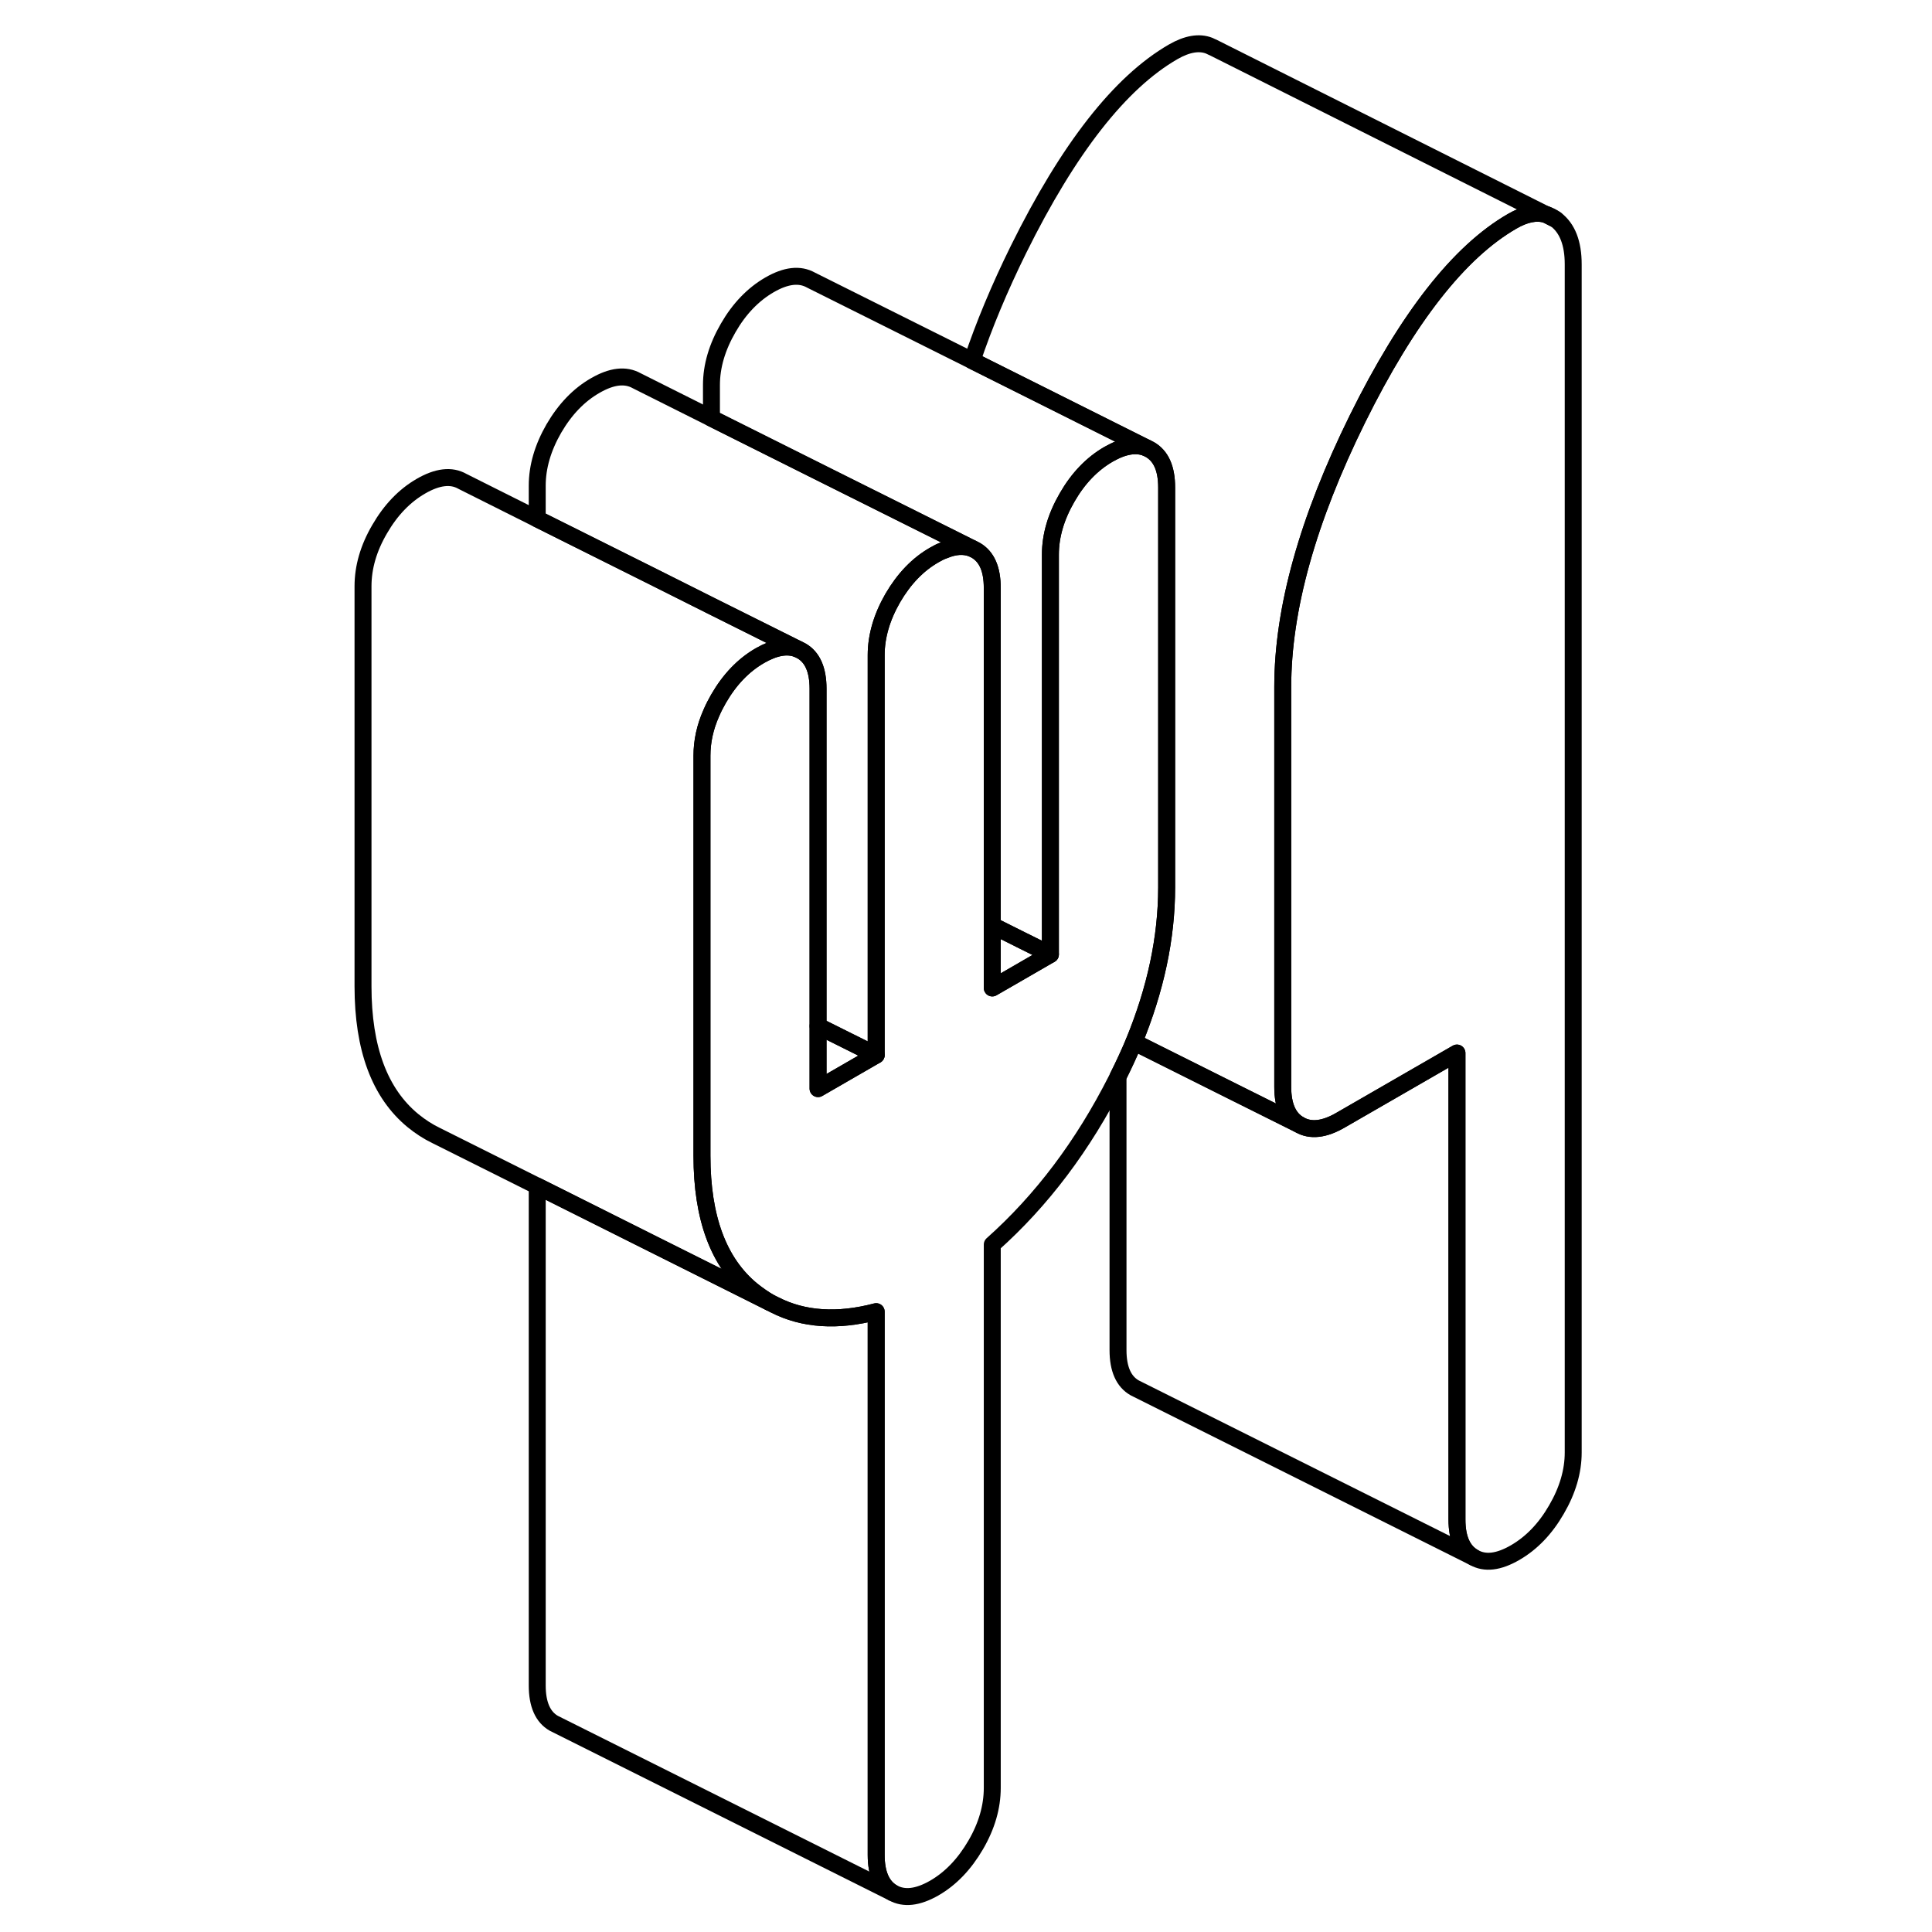 <svg viewBox="0 0 76 114" fill="none" xmlns="http://www.w3.org/2000/svg" height="24" width="24" stroke-width="1px" stroke-linecap="round" stroke-linejoin="round">
    <path d="M72.23 12.656L72.8 12.946C72.62 12.816 72.43 12.716 72.23 12.656Z" stroke="currentColor" stroke-linejoin="round"/>
    <path d="M49.84 28.766V52.366C49.84 55.336 49.19 58.366 47.91 61.486C47.63 62.156 47.31 62.846 46.97 63.526C46.94 63.586 46.91 63.646 46.88 63.706C44.91 67.596 42.47 70.836 39.55 73.436V105.496C39.55 106.606 39.23 107.736 38.57 108.866C37.91 109.996 37.1 110.846 36.13 111.406C35.15 111.966 34.34 112.056 33.68 111.686C33.03 111.316 32.7 110.566 32.7 109.456V77.396C30.42 77.996 28.41 77.866 26.71 76.996L26.41 76.846C26.05 76.636 25.71 76.396 25.37 76.126C23.4 74.506 22.42 71.866 22.42 68.196V44.596C22.42 43.746 22.6 42.906 22.98 42.056C23.1 41.776 23.24 41.506 23.4 41.226C24.06 40.086 24.87 39.246 25.84 38.686C26.71 38.186 27.46 38.046 28.09 38.306L28.29 38.406C28.94 38.776 29.27 39.526 29.27 40.636V64.236L32.7 62.256V38.656C32.7 37.546 33.03 36.416 33.68 35.286C34.34 34.156 35.15 33.306 36.13 32.746C36.32 32.636 36.51 32.536 36.69 32.476C37.33 32.206 37.88 32.176 38.37 32.366L38.57 32.466C39.23 32.846 39.55 33.586 39.55 34.696V58.296L40.47 57.766L42.98 56.316V32.726C42.98 31.606 43.31 30.486 43.97 29.346C44.62 28.216 45.44 27.366 46.41 26.806C47.28 26.306 48.03 26.176 48.65 26.426L48.85 26.526C49.51 26.906 49.84 27.646 49.84 28.766Z" stroke="currentColor" stroke-linejoin="round"/>
    <path d="M73.829 15.596V85.706C73.829 86.816 73.499 87.946 72.839 89.076C72.189 90.206 71.369 91.056 70.399 91.616C69.429 92.176 68.62 92.276 67.96 91.896C67.299 91.526 66.969 90.776 66.969 89.666V62.136L60.119 66.086C59.149 66.656 58.329 66.746 57.679 66.366C57.019 65.996 56.69 65.246 56.69 64.136V40.536C56.69 35.946 58.159 30.676 61.099 24.716C64.049 18.756 67.089 14.866 70.229 13.056C70.989 12.616 71.65 12.486 72.219 12.656H72.229L72.799 12.946C73.489 13.466 73.829 14.356 73.829 15.596Z" stroke="currentColor" stroke-linejoin="round"/>
    <path d="M38.37 32.366C37.88 32.176 37.33 32.206 36.69 32.476C36.51 32.536 36.32 32.636 36.13 32.746C35.15 33.306 34.34 34.156 33.68 35.286C33.03 36.416 32.7 37.546 32.7 38.656V62.256L29.27 60.546V40.636C29.27 39.526 28.94 38.776 28.29 38.406L28.09 38.306L22.98 35.756L19.55 34.036L12.7 30.616V28.656C12.7 27.546 13.03 26.416 13.68 25.286C14.34 24.156 15.15 23.306 16.13 22.746C17.1 22.186 17.91 22.096 18.57 22.466L22.98 24.676L29.84 28.106L36.69 31.526L38.37 32.366Z" stroke="currentColor" stroke-linejoin="round"/>
    <path d="M72.219 12.656C71.65 12.486 70.989 12.616 70.229 13.056C67.089 14.866 64.049 18.756 61.099 24.716C58.159 30.676 56.69 35.946 56.69 40.536V64.136C56.69 65.246 57.019 65.996 57.679 66.366L53.829 64.446L47.909 61.486C49.189 58.366 49.839 55.336 49.839 52.366V28.766C49.839 27.646 49.509 26.906 48.849 26.526L48.649 26.426L38.359 21.276C39.059 19.196 39.969 17.006 41.099 14.716C44.049 8.756 47.089 4.866 50.229 3.056C51.049 2.586 51.759 2.466 52.349 2.696L52.539 2.786H52.549L72.219 12.656Z" stroke="currentColor" stroke-linejoin="round"/>
    <path d="M67.96 91.896L48.16 81.996L47.96 81.896C47.3 81.526 46.97 80.776 46.97 79.666V63.526C47.31 62.846 47.63 62.156 47.91 61.486L53.83 64.446L57.68 66.366C58.33 66.746 59.15 66.656 60.12 66.086L66.97 62.136V89.666C66.97 90.776 67.3 91.526 67.96 91.896Z" stroke="currentColor" stroke-linejoin="round"/>
    <path d="M42.98 56.316L40.47 57.766L39.55 58.296V54.606L41.23 55.446L42.98 56.316Z" stroke="currentColor" stroke-linejoin="round"/>
    <path d="M32.7 62.256L29.27 64.236V60.546L32.7 62.256Z" stroke="currentColor" stroke-linejoin="round"/>
    <path d="M48.65 26.426C48.03 26.176 47.28 26.306 46.41 26.806C45.44 27.366 44.62 28.216 43.97 29.346C43.31 30.486 42.98 31.606 42.98 32.726V56.316L41.23 55.446L39.55 54.606V34.696C39.55 33.586 39.23 32.846 38.57 32.466L38.37 32.366L36.69 31.526L29.84 28.106L22.98 24.676V22.726C22.98 21.606 23.31 20.486 23.97 19.346C24.62 18.216 25.44 17.366 26.41 16.806C27.38 16.246 28.19 16.156 28.85 16.526L38.36 21.276L48.65 26.426Z" stroke="currentColor" stroke-linejoin="round"/>
    <path d="M22.42 44.596V68.196C22.42 71.866 23.4 74.506 25.37 76.126C25.71 76.396 26.05 76.636 26.41 76.846L19.55 73.416L12.7 69.986L7.02 67.146L6.74 67.006C6.26 66.776 5.8 66.476 5.37 66.126C3.4 64.506 2.42 61.866 2.42 58.196V34.596C2.42 33.476 2.74 32.356 3.4 31.226C4.06 30.086 4.87 29.246 5.84 28.686C6.81 28.126 7.63 28.026 8.29 28.406L12.7 30.616L19.55 34.036L22.98 35.756L28.09 38.306C27.46 38.046 26.71 38.186 25.84 38.686C24.87 39.246 24.06 40.086 23.4 41.226C23.24 41.506 23.1 41.776 22.98 42.056C22.6 42.906 22.42 43.746 22.42 44.596Z" stroke="currentColor" stroke-linejoin="round"/>
    <path d="M33.68 111.686L13.88 101.786L13.68 101.686C13.03 101.316 12.7 100.566 12.7 99.456V69.986L19.55 73.416L26.41 76.846L26.71 76.996C28.41 77.866 30.42 77.996 32.7 77.396V109.456C32.7 110.566 33.03 111.316 33.68 111.686Z" stroke="currentColor" stroke-linejoin="round"/>
</svg>